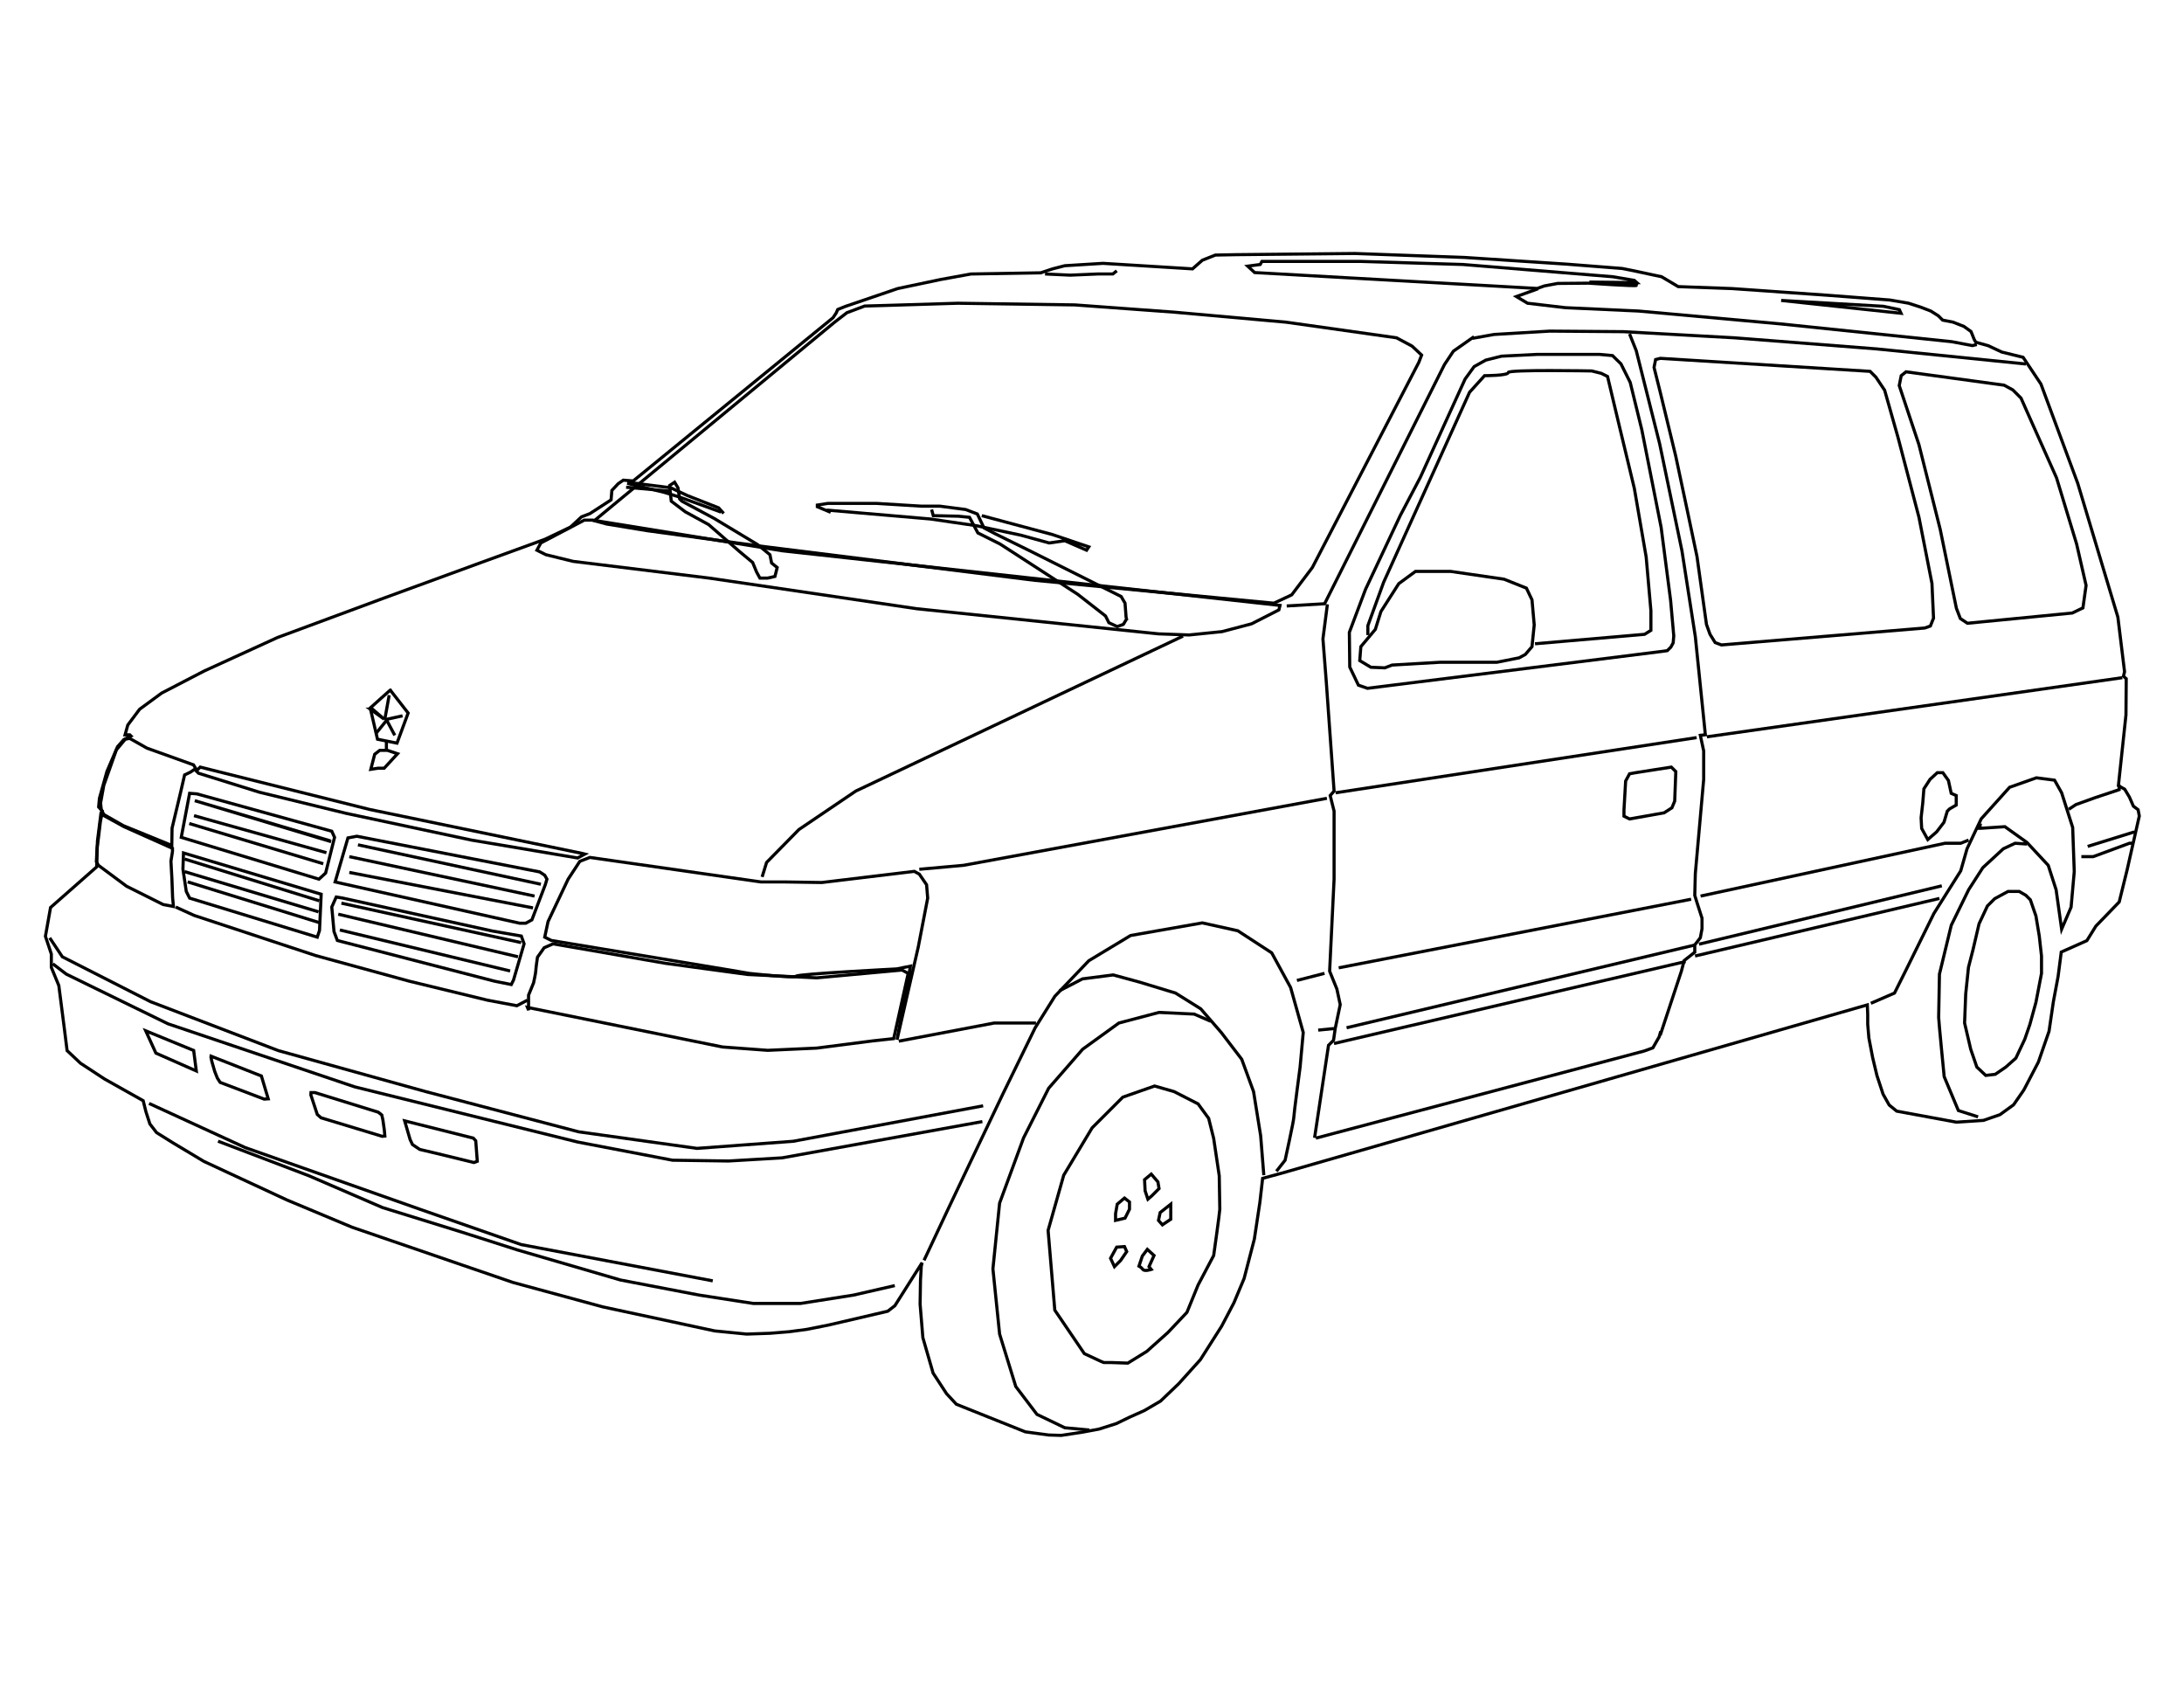 <?xml version="1.0" encoding="UTF-8" standalone="no"?>
<!-- Created with Inkscape (http://www.inkscape.org/) -->

<svg
   xmlns:dc="http://purl.org/dc/elements/1.1/"
   xmlns:cc="http://creativecommons.org/ns#"
   xmlns:rdf="http://www.w3.org/1999/02/22-rdf-syntax-ns#"
   xmlns:svg="http://www.w3.org/2000/svg"
   xmlns="http://www.w3.org/2000/svg"
   xmlns:sodipodi="http://sodipodi.sourceforge.net/DTD/sodipodi-0.dtd"
   xmlns:inkscape="http://www.inkscape.org/namespaces/inkscape"
   width="990"
   height="765"
   id="svg5592"
   version="1.1"
   inkscape:version="0.48.4 r9939"
   sodipodi:docname="Caravan.svg">
  <defs
     id="defs5594">
    <clipPath
       id="clipPath44-6"
       clipPathUnits="userSpaceOnUse">
      <path
         inkscape:connector-curvature="0"
         id="path46-9"
         d="m 349.807,599.514 45.293,0 0,-81.949 -45.293,0 0,81.949 z" />
    </clipPath>
    <clipPath
       id="clipPath24-7"
       clipPathUnits="userSpaceOnUse">
      <path
         inkscape:connector-curvature="0"
         id="path26-8"
         d="m 164.029,599.514 44.734,0 0,-81.949 -44.734,0 0,81.949 z" />
    </clipPath>
  </defs>
  <sodipodi:namedview
     id="base"
     pagecolor="#ffffff"
     bordercolor="#666666"
     borderopacity="1.0"
     inkscape:pageopacity="0.0"
     inkscape:pageshadow="2"
     inkscape:zoom="0.40100264"
     inkscape:cx="-423.70752"
     inkscape:cy="484.95183"
     inkscape:document-units="px"
     inkscape:current-layer="layer1"
     showgrid="false"
     inkscape:window-width="1536"
     inkscape:window-height="803"
     inkscape:window-x="-8"
     inkscape:window-y="-8"
     inkscape:window-maximized="1" />
  <g
     inkscape:label="Layer 1"
     inkscape:groupmode="layer"
     id="layer1"
     transform="translate(0,-287.362)">
    <g
       transform="matrix(2.614,0,0,2.614,-425.204,-704.676)"
       id="g5063-2-1">
      <path
         inkscape:connector-curvature="0"
         id="path8907-4-7"
         d="m 509.786,440.548 3.708,0.916 3.093,4.64 6.38,17.207 6.96,23.201 1.16,9.474 -0.193,0.773 0.483,0.435 -0.048,6.284 -1.31,12.262 1.094,0.615 0.82,1.367 0.684,1.572 0.82,0.615 0.205,1.094 -2.119,9.365 -1.367,5.537 -4.033,4.17 -1.572,2.529 -4.443,1.982 -0.547,4.238 -0.82,4.375 -0.752,5.127 -1.846,5.332 -2.529,4.853 -1.777,2.563 -2.358,1.709 -2.871,0.991 -4.682,0.308 -10.356,-1.914 -1.299,-1.06 -1.06,-1.88 -1.06,-3.213 -0.752,-3.144 -0.649,-3.384 -0.205,-2.392 0,-1.709 -0.068,-1.641 -101.577,29.188 -3.281,0.889 -0.478,4.17 -0.957,6.357 -1.777,6.836 -1.777,4.238 -2.119,4.033 -3.691,5.81 -3.76,4.17 -3.144,3.008 -2.803,1.641 -2.598,1.162 -2.256,1.094 -3.008,0.957 -2.939,0.547 -3.623,0.547 -2.187,-0.068 -4.033,-0.547 -11.962,-4.785 -1.709,-1.846 -2.324,-3.555 -1.777,-6.152 -0.478,-5.81 0.068,-4.17 0.137,-2.392 0.137,-0.615 -4.717,7.451 -1.23,0.957 -10.253,2.392 -3.76,0.752 -3.076,0.41 -3.349,0.273 -4.033,0.137 -5.537,-0.547 -19.413,-4.17 -15.585,-4.238 -27.889,-9.57 -11.279,-4.717 -14.423,-6.699 -5.468,-3.281 -2.734,-1.709 -1.162,-1.504 -0.684,-2.119 -0.478,-1.914 -6.699,-3.76 -4.17,-2.734 -2.324,-2.187 -0.478,-3.828 -0.957,-7.451 -1.299,-3.144 0,-2.324 -1.025,-3.076 0.889,-4.99 7.998,-7.041 0.137,-4.512 0.615,-4.853 0.205,-0.342 -0.615,-0.684 0.137,-1.504 1.299,-4.648 1.846,-4.306 1.094,-1.23 1.23,-0.615 -0.205,-0.205 -0.82,0 0.478,-1.709 2.051,-2.734 3.828,-2.803 7.382,-3.828 12.714,-5.81 18.456,-6.836 16.816,-6.152 11.074,-4.033 4.443,-2.119 1.914,-1.777 1.435,-0.547 3.691,-2.392 0.137,-1.641 1.094,-1.162 0.889,-0.615 1.709,0.137 34.657,-28.299 0.547,-0.82 0.273,-0.615 1.367,-0.547 3.418,-1.162 5.605,-1.914 7.451,-1.572 5.263,-0.957 12.099,-0.205 2.051,-0.684 2.119,-0.547 6.631,-0.41 15.517,0.957 1.709,-1.504 2.256,-0.889 3.623,-0.068 20.575,-0.205 19.003,0.684 17.704,1.162 9.638,0.752 2.051,0.41 4.785,1.025 2.529,1.504 0.342,0.205 9.365,0.342 16.611,1.162 10.732,0.82 3.213,0.547 2.119,0.684 1.777,0.684 1.299,0.82 0.752,0.752 1.777,0.342 1.914,0.752 1.23,0.889 0.547,1.367 0.273,0.478 2.187,0.615 z"
         style="fill:none;stroke:#000000;stroke-width:0.541px;stroke-linecap:butt;stroke-linejoin:miter;stroke-opacity:1" />
      <path
         inkscape:connector-curvature="0"
         id="path8909-3-4"
         d="m 438.285,428.414 8.169,0.58 c -0.048,0.193 -8.314,-0.387 -8.314,-0.387 l -5.365,0.048 -2.32,0.435 -1.208,0.435 -49.012,-2.755 -1.208,-1.112 2.175,-0.29 0.29,-0.532 17.111,0 17.739,0.532 26.004,2.127 3.722,0.628 0.435,0.387 z"
         style="fill:none;stroke:#000000;stroke-width:0.541px;stroke-linecap:butt;stroke-linejoin:miter;stroke-opacity:1" />
      <path
         inkscape:connector-curvature="0"
         id="path8911-5-0"
         d="m 493.193,443.978 17.014,2.32 1.493,0.813 1.435,1.435 1.914,4.306 4.238,9.502 3.486,11.484 1.641,7.177 -0.547,3.896 -1.846,0.889 -18.183,1.777 -1.23,-0.82 -0.684,-1.777 -2.803,-13.671 -3.691,-14.697 -3.418,-10.253 0.342,-1.709 z"
         style="fill:none;stroke:#000000;stroke-width:0.541px;stroke-linecap:butt;stroke-linejoin:miter;stroke-opacity:1" />
      <path
         inkscape:connector-curvature="0"
         id="path8913-2-9"
         d="m 450.589,441.642 36.366,2.256 1.025,1.025 1.504,2.256 2.324,8.203 3.623,13.808 2.256,11.484 0.273,6.015 -0.547,1.367 -0.957,0.342 -35.272,2.939 -1.094,-0.41 -0.889,-1.435 -0.615,-1.709 -1.641,-11.757 -1.641,-7.793 -2.051,-9.638 -2.666,-11.005 -1.094,-4.375 0.273,-1.367 z"
         style="fill:none;stroke:#000000;stroke-width:0.541px;stroke-linecap:butt;stroke-linejoin:miter;stroke-opacity:1" />
      <path
         inkscape:connector-curvature="0"
         id="path8915-1-4"
         d="m 451.068,492.431 -51.267,6.425 -1.572,-0.547 -1.504,-3.144 -0.068,-6.015 2.803,-7.451 6.015,-12.783 3.486,-6.631 7.767,-17.051 1.564,-2.157 2.017,-1.128 2.734,-0.684 6.186,-0.308 10.8,0 2.256,0.205 1.47,1.435 1.606,3.213 2.017,8.237 3.349,16.918 1.641,12.646 0.547,6.152 -0.103,1.213 -0.41,0.752 -0.615,0.598 z"
         style="fill:none;stroke:#000000;stroke-width:0.541px;stroke-linecap:butt;stroke-linejoin:miter;stroke-opacity:1" />
      <path
         inkscape:connector-curvature="0"
         id="path8917-5-88"
         d="m 444.278,519.961 0.29,-5.027 0.677,-1.257 1.063,-0.193 6.187,-0.967 0.773,0.773 -0.193,5.124 -0.483,1.16 -1.353,0.87 -5.994,1.063 -0.967,-0.483 z"
         style="fill:none;stroke:#000000;stroke-width:0.541px;stroke-linecap:butt;stroke-linejoin:miter;stroke-opacity:1" />
      <path
         inkscape:connector-curvature="0"
         id="path8919-1-2"
         d="m 402.13,485.546 3.093,-4.834 2.9,-2.127 6.09,0 9.28,1.353 3.867,1.547 0.967,2.03 0.387,4.35 -0.387,3.77 -1.16,1.353 -1.063,0.58 -3.867,0.773 -9.86,0 -8.314,0.483 -1.257,0.483 -2.417,-0.097 -1.933,-1.16 0.193,-2.417 2.513,-2.997 z"
         style="fill:none;stroke:#000000;stroke-width:0.541px;stroke-linecap:butt;stroke-linejoin:miter;stroke-opacity:1" />
      <path
         inkscape:connector-curvature="0"
         id="path8921-8-4"
         d="m 492.323,433.827 -20.784,-2.223 17.739,1.015 2.755,0.58 z"
         style="fill:none;stroke:#000000;stroke-width:0.541px;stroke-linecap:butt;stroke-linejoin:miter;stroke-opacity:1" />
      <path
         inkscape:connector-curvature="0"
         id="path8923-0-5"
         d="m 265.728,469.789 41.665,-34.415 2.127,-1.643 3.093,-1.16 3.48,-0.097 12.664,-0.387 20.301,0.29 17.207,1.257 19.431,1.74 19.141,2.707 2.707,1.45 1.643,1.547 -0.483,1.257 -18.464,35.575 -3.577,4.737 -3.093,1.45 -41.472,-3.963 -48.045,-5.994 -19.141,-2.61 -7.057,-1.16 z"
         style="fill:none;stroke:#000000;stroke-width:0.541px;stroke-linecap:butt;stroke-linejoin:miter;stroke-opacity:1" />
      <path
         inkscape:connector-curvature="0"
         id="path8925-2-5"
         d="m 384.439,485.256 -4.737,2.417 -5.124,1.353 -5.704,0.58 -5.317,-0.193 -41.858,-4.35 -36.058,-5.317 -23.588,-2.9 -4.737,-1.16 -1.547,-0.773 0.677,-1.257 7.54,-3.963 1.45,0 32.868,5.317 86.327,9.474 z"
         style="fill:none;stroke:#000000;stroke-width:0.541px;stroke-linecap:butt;stroke-linejoin:miter;stroke-opacity:1" />
      <path
         inkscape:connector-curvature="0"
         id="path8927-2-17"
         d="m 318.22,559.789 3.673,-16.047 1.643,-8.507 -0.193,-2.32 -1.257,-1.837 -0.87,-0.483 -16.047,1.933 -6.38,-0.097 -4.157,0 -29.678,-4.253 -1.74,0.677 -2.03,3.093 -3.48,7.347 -0.58,2.707 1.16,0.58 30.935,5.124 3.383,0.58 c 0,0 7.83,0.87 8.12,0.483 0.29,-0.387 17.401,-1.257 17.401,-1.257 l 2.417,-0.483 z"
         style="fill:none;stroke:#000000;stroke-width:0.541px;stroke-linecap:butt;stroke-linejoin:miter;stroke-opacity:1" />
      <path
         inkscape:connector-curvature="0"
         id="path8929-7-1"
         d="m 254.128,554.182 33.835,6.864 7.83,0.58 8.507,-0.387 9.764,-1.257 3.577,-0.387 2.513,-11.31 -1.063,-0.58 -14.791,1.353 -11.987,-0.58 -14.211,-1.933 -19.527,-3.383 -1.547,0.677 -1.16,1.643 c 0,0 -0.29,1.933 -0.29,2.32 0,0.387 -0.387,2.127 -0.387,2.127 l -0.87,2.127 0,2.61 z"
         style="fill:none;stroke:#000000;stroke-width:0.541px;stroke-linecap:butt;stroke-linejoin:miter;stroke-opacity:1" />
      <path
         inkscape:connector-curvature="0"
         id="path8931-8-1"
         d="m 230.347,499.177 3.093,3.963 -1.933,5.22 -3.383,-0.677 -1.257,-5.414 c 0,0 3.867,-3.48 3.48,-3.093 z"
         style="fill:none;stroke:#000000;stroke-width:0.541px;stroke-linecap:butt;stroke-linejoin:miter;stroke-opacity:1" />
      <path
         inkscape:connector-curvature="0"
         id="path8933-7-5"
         d="m 231.12,507.007 -1.547,-2.9"
         style="fill:none;stroke:#000000;stroke-width:0.541px;stroke-linecap:butt;stroke-linejoin:miter;stroke-opacity:1" />
      <path
         inkscape:connector-curvature="0"
         id="path8935-4-2"
         d="m 227.833,506.717 2.03,-2.513"
         style="fill:none;stroke:#000000;stroke-width:0.541px;stroke-linecap:butt;stroke-linejoin:miter;stroke-opacity:1" />
      <path
         inkscape:connector-curvature="0"
         id="path8937-3-7"
         d="m 229.283,504.203 -2.03,-1.74 -0.387,0 z"
         style="fill:none;stroke:#000000;stroke-width:0.541px;stroke-linecap:butt;stroke-linejoin:miter;stroke-opacity:1" />
      <path
         inkscape:connector-curvature="0"
         id="path8939-3-61"
         d="m 230.153,500.047 -0.773,4.253"
         style="fill:none;stroke:#000000;stroke-width:0.541px;stroke-linecap:butt;stroke-linejoin:miter;stroke-opacity:1" />
      <path
         inkscape:connector-curvature="0"
         id="path8941-4-4"
         d="m 232.473,503.623 -3.093,0.677"
         style="fill:none;stroke:#000000;stroke-width:0.541px;stroke-linecap:butt;stroke-linejoin:miter;stroke-opacity:1" />
      <path
         inkscape:connector-curvature="0"
         id="path8943-1-2"
         d="m 229.67,508.07 0,1.353"
         style="fill:none;stroke:#000000;stroke-width:0.541px;stroke-linecap:butt;stroke-linejoin:miter;stroke-opacity:1" />
      <path
         inkscape:connector-curvature="0"
         id="path8945-9-3"
         d="m 231.603,510.197 -2.32,2.513 -1.063,0 -1.257,0.193 0.677,-2.61 0.87,-0.677 1.353,0 z"
         style="fill:none;stroke:#000000;stroke-width:0.541px;stroke-linecap:butt;stroke-linejoin:miter;stroke-opacity:1" />
      <path
         inkscape:connector-curvature="0"
         id="path8947-3-2"
         d="m 185.153,507.539 2.997,1.692 8.072,2.9 0.387,0.628 -0.918,0.628 -1.015,0.483 -0.677,2.948 -1.498,6.284 -0.048,2.997 -8.41,-3.432 -3.383,-1.933 -0.435,-0.87 -0.121,-1.112 0.556,-3.069 2.175,-6.139 1.547,-1.861 z"
         style="fill:none;stroke:#000000;stroke-width:0.541px;stroke-linecap:butt;stroke-linejoin:miter;stroke-opacity:1" />
      <path
         inkscape:connector-curvature="0"
         id="path8949-6-2"
         d="m 179.74,529.555 4.882,3.625 6.332,3.166 1.788,0.338 -0.145,-1.523 -0.121,-3.263 -0.169,-3.069 0.266,-1.668 0,-0.556 -8.386,-3.746 -3.867,-2.127 -0.242,1.208 -0.338,2.803 -0.242,1.788 -0.121,2.393 z"
         style="fill:none;stroke:#000000;stroke-width:0.541px;stroke-linecap:butt;stroke-linejoin:miter;stroke-opacity:1" />
      <path
         inkscape:connector-curvature="0"
         id="path8951-5-16"
         d="m 196.705,565.202 -0.459,-3.553 -8.314,-3.408 1.764,3.867 z"
         style="fill:none;stroke:#000000;stroke-width:0.541px;stroke-linecap:butt;stroke-linejoin:miter;stroke-opacity:1" />
      <path
         inkscape:connector-curvature="0"
         id="path8953-0-8"
         d="m 199.267,562.641 8.725,3.432 1.184,3.963 -0.701,0.048 -7.637,-2.9 -0.483,-0.749 -0.459,-1.16 -0.483,-1.668 -0.169,-0.773 z"
         style="fill:none;stroke:#000000;stroke-width:0.541px;stroke-linecap:butt;stroke-linejoin:miter;stroke-opacity:1" />
      <path
         inkscape:connector-curvature="0"
         id="path8955-8-5"
         d="m 218.335,573.323 10.61,3.214 0.459,-0.048 -0.097,-1.063 -0.242,-1.716 -0.193,-0.87 -0.604,-0.483 -10.996,-3.408 -0.677,0 -0.024,0.411 1.112,3.383 z"
         style="fill:none;stroke:#000000;stroke-width:0.541px;stroke-linecap:butt;stroke-linejoin:miter;stroke-opacity:1" />
      <path
         inkscape:connector-curvature="0"
         id="path8957-7-7"
         d="m 232.836,573.854 0.943,3.238 0.411,0.87 1.257,0.846 2.973,0.701 6.429,1.571 0.58,-0.218 -0.266,-3.553 -0.411,-0.459 z"
         style="fill:none;stroke:#000000;stroke-width:0.541px;stroke-linecap:butt;stroke-linejoin:miter;stroke-opacity:1" />
      <path
         inkscape:connector-curvature="0"
         id="path8959-3-6"
         d="m 251.711,549.445 1.837,-6.284 -0.483,-1.353 -5.027,-0.87 -25.908,-5.704 -1.16,-0.193 -0.773,1.74 0.387,4.253 0.58,1.547 27.261,7.057 2.9,0.58 z"
         style="fill:none;stroke:#000000;stroke-width:0.541px;stroke-linecap:butt;stroke-linejoin:miter;stroke-opacity:1" />
      <path
         inkscape:connector-curvature="0"
         id="path8961-2-18"
         d="m 220.776,532.431 2.223,-7.637 1.547,-0.29 31.708,6.187 0.87,0.58 0.387,0.677 -0.29,0.967 -2.32,6.09 -1.063,0.58 -1.063,0 z"
         style="fill:none;stroke:#000000;stroke-width:0.541px;stroke-linecap:butt;stroke-linejoin:miter;stroke-opacity:1" />
      <path
         inkscape:connector-curvature="0"
         id="path8963-6-92"
         d="m 217.973,531.948 -23.878,-7.25 1.45,-7.637 1.257,0.097 23.394,6.477 0.483,1.063 -1.547,6.187 z"
         style="fill:none;stroke:#000000;stroke-width:0.541px;stroke-linecap:butt;stroke-linejoin:miter;stroke-opacity:1" />
      <path
         inkscape:connector-curvature="0"
         id="path8965-9-7"
         d="m 218.36,534.558 -0.29,6.284 -0.387,1.16 -22.137,-6.767 -0.58,-1.16 -0.58,-3.867 0.097,-2.803 z"
         style="fill:none;stroke:#000000;stroke-width:0.541px;stroke-linecap:butt;stroke-linejoin:miter;stroke-opacity:1" />
      <path
         inkscape:connector-curvature="0"
         id="path8967-4-9"
         d="m 353.601,615.568 -2.9,-1.353 -5.124,-7.54 -1.16,-13.824 2.707,-9.57 4.93,-8.217 5.317,-5.317 5.51,-1.933 3.383,0.967 4.157,2.127 1.837,2.513 0.87,3.48 0.967,6.477 c 0,0 0.097,5.317 0.097,5.8 0,0.483 -1.063,8.024 -1.063,8.024 l -2.707,5.124 -1.933,4.737 -3.287,3.48 -3.673,3.287 -3.287,2.03 -2.803,-0.097 -1.353,0 z"
         style="fill:none;stroke:#000000;stroke-width:0.541px;stroke-linecap:butt;stroke-linejoin:miter;stroke-opacity:1" />
      <path
         inkscape:connector-curvature="0"
         id="path8969-2-5"
         d="m 510.884,534.075 1.933,0 1.16,0.677 0.773,0.773 0.967,2.803 0.58,3.48 0.387,3.48 0,2.997 -0.967,5.027 -1.063,3.867 -0.87,2.513 -1.547,3.287 -1.74,1.547 -1.837,1.257 -1.643,0.193 -1.547,-1.45 -1.063,-3.093 -1.063,-4.543 0.193,-5.027 0.483,-4.64 0.773,-2.997 1.063,-4.543 1.45,-3.093 1.257,-1.257 z"
         style="fill:none;stroke:#000000;stroke-width:0.541px;stroke-linecap:butt;stroke-linejoin:miter;stroke-opacity:1" />
      <path
         inkscape:connector-curvature="0"
         id="path8971-4-4"
         d="m 501.024,517.061 -0.483,-2.223 -0.967,-1.353 -0.967,0 -1.257,1.16 -1.063,1.643 -0.193,2.417 -0.29,2.61 0.097,1.837 1.063,1.933 1.547,-1.353 1.257,-1.643 0.58,-1.933 0.387,-0.387 1.16,-0.677 0,-1.643 z"
         style="fill:none;stroke:#000000;stroke-width:0.541px;stroke-linecap:butt;stroke-linejoin:miter;stroke-opacity:1" />
      <path
         inkscape:connector-curvature="0"
         id="path8973-2-3"
         d="m 450.562,559.016 3.673,-11.117 0.483,-1.837 1.837,-1.45 0,-1.257 0.967,-1.257 0.29,-1.547 0,-1.837 -0.87,-2.707 -0.387,-1.257 0.097,-3.77 1.45,-16.337 0,-4.93 -0.58,-2.707 0.87,-0.097 -1.74,-17.014 -2.32,-14.887 -3.867,-18.561 -4.06,-16.144 -1.16,-2.9"
         style="fill:none;stroke:#000000;stroke-width:0.541px;stroke-linecap:butt;stroke-linejoin:miter;stroke-opacity:1" />
      <path
         inkscape:connector-curvature="0"
         id="path8975-6-12"
         d="m 513.977,442.624 -25.811,-2.61 -24.748,-1.933 -19.237,-1.063 -12.76,-0.097 -9.667,0.58 -3.77,0.677 0,0 0,0 0,0"
         style="fill:none;stroke:#000000;stroke-width:0.541px;stroke-linecap:butt;stroke-linejoin:miter;stroke-opacity:1" />
      <path
         inkscape:connector-curvature="0"
         id="path8977-5-3"
         d="m 385.793,484.579 6.574,-0.387 20.784,-41.472 1.547,-2.32 3.577,-2.513"
         style="fill:none;stroke:#000000;stroke-width:0.541px;stroke-linecap:butt;stroke-linejoin:miter;stroke-opacity:1" />
      <path
         inkscape:connector-curvature="0"
         id="path8979-7-3"
         d="m 429.391,429.574 -3.77,1.353 1.933,1.16 6.574,0.773 12.664,0.58 24.554,2.223 29.774,3.093 3.577,0.677 0.773,-0.193"
         style="fill:none;stroke:#000000;stroke-width:0.541px;stroke-linecap:butt;stroke-linejoin:miter;stroke-opacity:1" />
      <path
         inkscape:connector-curvature="0"
         id="path8981-7-41"
         d="m 390.626,576.803 2.417,-16.047 0.87,-0.87 0.29,-2.03 0.87,-4.157 -0.58,-2.707 -1.257,-3.093 0.773,-15.951 0,-11.794 -0.677,-2.707 0.677,-0.773 -1.353,-18.947 -0.58,-7.444 0.773,-5.994"
         style="fill:none;stroke:#000000;stroke-width:0.541px;stroke-linecap:butt;stroke-linejoin:miter;stroke-opacity:1" />
      <path
         inkscape:connector-curvature="0"
         id="path8983-5-1"
         d="m 294.826,531.561 0.773,-2.513 5.607,-5.704 9.86,-6.67 56.745,-26.874"
         style="fill:none;stroke:#000000;stroke-width:0.541px;stroke-linecap:butt;stroke-linejoin:miter;stroke-opacity:1" />
      <path
         inkscape:connector-curvature="0"
         id="path8985-9-38"
         d="m 197.382,512.517 29.388,7.347 36.928,7.637 0.387,0.097 -1.257,0.677 -18.367,-3.093 -21.751,-4.64 -15.081,-3.673 -10.537,-3.287 -0.387,-0.387 z"
         style="fill:none;stroke:#000000;stroke-width:0.541px;stroke-linecap:butt;stroke-linejoin:miter;stroke-opacity:1" />
      <path
         inkscape:connector-curvature="0"
         id="path8987-2-7"
         d="m 171.286,542.126 2.187,3.281 15.312,7.793 22.147,8.476 25.565,7.109 26.522,6.972 20.507,2.871 16.679,-1.23 32.948,-6.152"
         style="fill:none;stroke:#000000;stroke-width:0.541px;stroke-linecap:butt;stroke-linejoin:miter;stroke-opacity:1" />
      <path
         inkscape:connector-curvature="0"
         id="path8989-7-42"
         d="m 333.017,573.98 -34.725,6.289 -9.296,0.547 -9.707,-0.137 -16.405,-3.144 -38.69,-9.57 -32.401,-10.937 -17.636,-8.613 -2.324,-1.777"
         style="fill:none;stroke:#000000;stroke-width:0.541px;stroke-linecap:butt;stroke-linejoin:miter;stroke-opacity:1" />
      <path
         inkscape:connector-curvature="0"
         id="path8991-6-77"
         d="m 188.512,570.835 16.679,7.656 30.213,10.664 17.636,6.152 33.221,6.289"
         style="fill:none;stroke:#000000;stroke-width:0.541px;stroke-linecap:butt;stroke-linejoin:miter;stroke-opacity:1" />
      <path
         inkscape:connector-curvature="0"
         id="path8993-0-93"
         d="m 391.256,558.121 2.734,-0.273"
         style="fill:none;stroke:#000000;stroke-width:0.541px;stroke-linecap:butt;stroke-linejoin:miter;stroke-opacity:1" />
      <path
         inkscape:connector-curvature="0"
         id="path8995-4-19"
         d="m 318.525,560.035 16.542,-3.144 4.785,0 2.461,0"
         style="fill:none;stroke:#000000;stroke-width:0.541px;stroke-linecap:butt;stroke-linejoin:miter;stroke-opacity:1" />
      <path
         inkscape:connector-curvature="0"
         id="path8997-2-8"
         d="m 322.9,598.041 4.238,-9.023 3.828,-8.066 5.605,-11.757 5.605,-11.484 3.418,-5.468 5.879,-6.152 7.246,-4.375 12.441,-2.187 6.152,1.367 5.879,3.828 3.281,6.015 2.187,7.793 -0.547,6.015 c 0,0 -1.094,8.203 -1.094,8.75 0,0.547 -1.504,7.382 -1.504,7.382 l -1.504,1.914"
         style="fill:none;stroke:#000000;stroke-width:0.541px;stroke-linecap:butt;stroke-linejoin:miter;stroke-opacity:1" />
      <path
         inkscape:connector-curvature="0"
         id="path8999-3-65"
         d="m 381.823,583.276 -0.547,-6.836 -1.23,-7.656 -2.051,-5.605 -3.555,-4.648 -3.555,-4.101 -4.375,-2.734 -6.289,-1.914 -4.512,-1.23 -5.332,0.684 -3.965,2.051"
         style="fill:none;stroke:#000000;stroke-width:0.541px;stroke-linecap:butt;stroke-linejoin:miter;stroke-opacity:1" />
      <path
         inkscape:connector-curvature="0"
         id="path9001-8-0"
         d="m 396.178,557.711 60.427,-14.355"
         style="fill:none;stroke:#000000;stroke-width:0.541px;stroke-linecap:butt;stroke-linejoin:miter;stroke-opacity:1" />
      <path
         inkscape:connector-curvature="0"
         id="path9003-8-2"
         d="M 393.991,560.445 454.964,546.227"
         style="fill:none;stroke:#000000;stroke-width:0.541px;stroke-linecap:butt;stroke-linejoin:miter;stroke-opacity:1" />
      <path
         inkscape:connector-curvature="0"
         id="path9005-7-8"
         d="m 457.288,543.22 42.107,-10.117"
         style="fill:none;stroke:#000000;stroke-width:0.541px;stroke-linecap:butt;stroke-linejoin:miter;stroke-opacity:1" />
      <path
         inkscape:connector-curvature="0"
         id="path9007-9-6"
         d="m 456.605,545.27 42.381,-9.98"
         style="fill:none;stroke:#000000;stroke-width:0.541px;stroke-linecap:butt;stroke-linejoin:miter;stroke-opacity:1" />
      <path
         inkscape:connector-curvature="0"
         id="path9009-1-0"
         d="m 394.811,547.321 61.11,-11.894"
         style="fill:none;stroke:#000000;stroke-width:0.541px;stroke-linecap:butt;stroke-linejoin:miter;stroke-opacity:1" />
      <path
         inkscape:connector-curvature="0"
         id="path9011-3-24"
         d="m 387.565,549.508 4.785,-1.23"
         style="fill:none;stroke:#000000;stroke-width:0.541px;stroke-linecap:butt;stroke-linejoin:miter;stroke-opacity:1" />
      <path
         inkscape:connector-curvature="0"
         id="path9013-6-86"
         d="m 457.562,534.88 42.381,-9.16 2.734,0 1.367,-0.547"
         style="fill:none;stroke:#000000;stroke-width:0.541px;stroke-linecap:butt;stroke-linejoin:miter;stroke-opacity:1" />
      <path
         inkscape:connector-curvature="0"
         id="path9015-3-50"
         d="m 487.092,553.473 4.101,-1.777 1.914,-3.828 4.922,-9.98 4.648,-7.382 1.094,-3.828 2.461,-5.195 4.922,-5.468 4.648,-1.641 3.144,0.41 1.23,2.187 1.914,6.015 0.273,7.656 -0.547,6.152 -1.641,3.828 -0.957,-6.836 -1.367,-4.238 -3.691,-3.965 -3.828,-2.734 -4.101,0.273 -0.273,0 0.137,-0.82"
         style="fill:none;stroke:#000000;stroke-width:0.541px;stroke-linecap:butt;stroke-linejoin:miter;stroke-opacity:1" />
      <path
         inkscape:connector-curvature="0"
         id="path9017-3-9"
         d="m 521.407,519.842 1.23,-0.82 3.418,-1.23 4.101,-1.367 0,-0.82"
         style="fill:none;stroke:#000000;stroke-width:0.541px;stroke-linecap:butt;stroke-linejoin:miter;stroke-opacity:1" />
      <path
         inkscape:connector-curvature="0"
         id="path9019-4-0"
         d="m 524.688,526.267 7.929,-2.461 0.273,0"
         style="fill:none;stroke:#000000;stroke-width:0.541px;stroke-linecap:butt;stroke-linejoin:miter;stroke-opacity:1" />
      <path
         inkscape:connector-curvature="0"
         id="path9021-7-0"
         d="m 523.594,528.044 2.051,0 6.289,-2.324 0.547,0"
         style="fill:none;stroke:#000000;stroke-width:0.541px;stroke-linecap:butt;stroke-linejoin:miter;stroke-opacity:1" />
      <path
         inkscape:connector-curvature="0"
         id="path9023-7-61"
         d="M 458.656,507.264 530.703,497.011"
         style="fill:none;stroke:#000000;stroke-width:0.541px;stroke-linecap:butt;stroke-linejoin:miter;stroke-opacity:1" />
      <path
         inkscape:connector-curvature="0"
         id="path9025-2-38"
         d="m 456.878,507.401 -62.614,9.57"
         style="fill:none;stroke:#000000;stroke-width:0.541px;stroke-linecap:butt;stroke-linejoin:miter;stroke-opacity:1" />
      <path
         inkscape:connector-curvature="0"
         id="path9027-6-9"
         d="m 392.76,517.928 -63.024,11.621 -7.656,0.684"
         style="fill:none;stroke:#000000;stroke-width:0.541px;stroke-linecap:butt;stroke-linejoin:miter;stroke-opacity:1" />
      <path
         inkscape:connector-curvature="0"
         id="path9029-4-3"
         d="m 505.685,573.16 -3.418,-1.094 -2.461,-5.879 c 0,0 -0.957,-9.707 -0.957,-10.253 0,-0.547 0.137,-7.519 0.137,-7.519 l 2.051,-8.476 3.008,-6.152 2.461,-3.828 3.555,-3.281 2.051,-0.957 2.051,0.137"
         style="fill:none;stroke:#000000;stroke-width:0.541px;stroke-linecap:butt;stroke-linejoin:miter;stroke-opacity:1" />
      <path
         inkscape:connector-curvature="0"
         id="path9031-6-4"
         d="m 220.092,525.447 -23.651,-7.109 23.515,6.972"
         style="fill:none;stroke:#000000;stroke-width:0.541px;stroke-linecap:butt;stroke-linejoin:miter;stroke-opacity:1" />
      <path
         inkscape:connector-curvature="0"
         id="path9033-1-4"
         d="m 196.304,520.935 22.968,6.425"
         style="fill:none;stroke:#000000;stroke-width:0.541px;stroke-linecap:butt;stroke-linejoin:miter;stroke-opacity:1" />
      <path
         inkscape:connector-curvature="0"
         id="path9035-6-6"
         d="m 195.484,522.303 23.241,6.972"
         style="fill:none;stroke:#000000;stroke-width:0.541px;stroke-linecap:butt;stroke-linejoin:miter;stroke-opacity:1" />
      <path
         inkscape:connector-curvature="0"
         id="path9037-2-0"
         d="m 224.74,525.994 31.717,6.836"
         style="fill:none;stroke:#000000;stroke-width:0.541px;stroke-linecap:butt;stroke-linejoin:miter;stroke-opacity:1" />
      <path
         inkscape:connector-curvature="0"
         id="path9039-8-6"
         d="m 223.237,528.044 32.127,6.836"
         style="fill:none;stroke:#000000;stroke-width:0.541px;stroke-linecap:butt;stroke-linejoin:miter;stroke-opacity:1" />
      <path
         inkscape:connector-curvature="0"
         id="path9041-5-6"
         d="m 223.237,530.779 31.854,6.152"
         style="fill:none;stroke:#000000;stroke-width:0.541px;stroke-linecap:butt;stroke-linejoin:miter;stroke-opacity:1" />
      <path
         inkscape:connector-curvature="0"
         id="path9043-2-1"
         d="m 194.664,528.455 23.378,7.246"
         style="fill:none;stroke:#000000;stroke-width:0.541px;stroke-linecap:butt;stroke-linejoin:miter;stroke-opacity:1" />
      <path
         inkscape:connector-curvature="0"
         id="path9045-4-8"
         d="m 194.664,530.642 23.241,6.972"
         style="fill:none;stroke:#000000;stroke-width:0.541px;stroke-linecap:butt;stroke-linejoin:miter;stroke-opacity:1" />
      <path
         inkscape:connector-curvature="0"
         id="path9047-6-49"
         d="m 195.211,532.419 22.968,7.109"
         style="fill:none;stroke:#000000;stroke-width:0.541px;stroke-linecap:butt;stroke-linejoin:miter;stroke-opacity:1" />
      <path
         inkscape:connector-curvature="0"
         id="path9049-4-63"
         d="m 221.869,536.11 31.17,6.836"
         style="fill:none;stroke:#000000;stroke-width:0.541px;stroke-linecap:butt;stroke-linejoin:miter;stroke-opacity:1" />
      <path
         inkscape:connector-curvature="0"
         id="path9051-1-7"
         d="m 221.323,538.024 31.17,7.382"
         style="fill:none;stroke:#000000;stroke-width:0.541px;stroke-linecap:butt;stroke-linejoin:miter;stroke-opacity:1" />
      <path
         inkscape:connector-curvature="0"
         id="path9053-4-88"
         d="m 221.596,540.759 29.53,7.109"
         style="fill:none;stroke:#000000;stroke-width:0.541px;stroke-linecap:butt;stroke-linejoin:miter;stroke-opacity:1" />
      <path
         inkscape:connector-curvature="0"
         id="path9055-6-2"
         d="m 390.846,576.851 56.941,-15.107 1.504,-0.547 1.094,-1.914 0.273,-0.957"
         style="fill:none;stroke:#000000;stroke-width:0.541px;stroke-linecap:butt;stroke-linejoin:miter;stroke-opacity:1" />
      <path
         inkscape:connector-curvature="0"
         id="path9057-6-91"
         d="m 343.885,427.014 4.375,0.205 4.785,-0.205 2.598,0 0.684,-0.547"
         style="fill:none;stroke:#000000;stroke-width:0.541px;stroke-linecap:butt;stroke-linejoin:miter;stroke-opacity:1" />
      <path
         inkscape:connector-curvature="0"
         id="path9059-6-3"
         d="m 193.129,536.781 3.19,1.45 21.074,6.96 16.241,4.447 13.534,3.287 5.124,0.967 1.837,-0.967"
         style="fill:none;stroke:#000000;stroke-width:0.541px;stroke-linecap:butt;stroke-linejoin:miter;stroke-opacity:1" />
      <path
         inkscape:connector-curvature="0"
         id="path9061-9-5"
         d="m 428.852,491.132 19.003,-1.641 1.094,-0.684 0,-3.418 -0.82,-9.296 -2.051,-11.894 -2.598,-10.8 -2.051,-8.613 -1.094,-0.547 -1.641,-0.41 c 0,0 -14.492,-0.273 -14.492,0.273 0,0.547 -4.101,0.547 -4.101,0.547 l -2.598,2.871 -14.902,32.948 -2.734,7.519 0,1.641"
         style="fill:none;stroke:#000000;stroke-width:0.541px;stroke-linecap:butt;stroke-linejoin:miter;stroke-opacity:1" />
      <path
         inkscape:connector-curvature="0"
         id="path9063-6-9"
         d="m 317.833,602.42 -7.154,1.643 -9.184,1.45 -8.217,0 -9.377,-1.45 -13.631,-2.61 -17.884,-5.22 -9.667,-3.093 -13.727,-4.253 -12.76,-5.51 -15.757,-5.994"
         style="fill:none;stroke:#000000;stroke-width:0.541px;stroke-linecap:butt;stroke-linejoin:miter;stroke-opacity:1" />
      <path
         inkscape:connector-curvature="0"
         id="path9065-5-8"
         d="m 362.398,586.857 1.257,-1.257 -0.193,-1.16 -1.16,-1.353 -1.16,0.967 0.097,1.933 0.483,1.45 z"
         style="fill:none;stroke:#000000;stroke-width:0.541px;stroke-linecap:butt;stroke-linejoin:miter;stroke-opacity:1" />
      <path
         inkscape:connector-curvature="0"
         id="path9067-8-4"
         d="m 364.235,591.883 1.45,-0.967 0,-2.61 -1.837,1.45 -0.29,1.353 z"
         style="fill:none;stroke:#000000;stroke-width:0.541px;stroke-linecap:butt;stroke-linejoin:miter;stroke-opacity:1" />
      <path
         inkscape:connector-curvature="0"
         id="path9069-5-0"
         d="m 361.915,599.134 0.87,-1.933 -1.16,-1.063 -0.87,1.16 -0.58,1.74 c 0,0 0.387,0.193 0.677,0.58 0.29,0.387 1.45,0 1.45,0 z"
         style="fill:none;stroke:#000000;stroke-width:0.541px;stroke-linecap:butt;stroke-linejoin:miter;stroke-opacity:1" />
      <path
         inkscape:connector-curvature="0"
         id="path9071-8-7"
         d="m 356.985,598.07 1.063,-1.547 -0.387,-0.87 -1.353,0.097 -1.063,1.933 0.677,1.45 z"
         style="fill:none;stroke:#000000;stroke-width:0.541px;stroke-linecap:butt;stroke-linejoin:miter;stroke-opacity:1" />
      <path
         inkscape:connector-curvature="0"
         id="path9073-1-6"
         d="m 357.758,590.723 0.773,-1.547 0,-1.257 -0.87,-0.677 -1.257,1.063 -0.29,1.643 0,1.16 z"
         style="fill:none;stroke:#000000;stroke-width:0.541px;stroke-linecap:butt;stroke-linejoin:miter;stroke-opacity:1" />
      <path
         inkscape:connector-curvature="0"
         id="path9075-1-3"
         d="m 351.571,627.458 -4.253,-0.387 -4.834,-2.32 -3.673,-4.834 -2.803,-9.087 -1.16,-11.31 1.16,-11.407 4.157,-11.31 4.35,-8.604 5.897,-6.767 6.284,-4.543 6.96,-1.837 6.09,0.29 2.9,1.257"
         style="fill:none;stroke:#000000;stroke-width:0.541px;stroke-linecap:butt;stroke-linejoin:miter;stroke-opacity:1" />
      <path
         inkscape:connector-curvature="0"
         id="path9077-2-6"
         d="m 357.952,486.706 -0.193,-2.61 -0.677,-1.16 -15.854,-7.927 -5.897,-2.9 -2.03,-1.063 -1.16,-2.417 -2.03,-0.773 -4.447,-0.58 -3.19,0 -7.83,-0.483 -7.25,0 -1.16,0 -1.837,0.29 0,0.29 2.32,0.967"
         style="fill:none;stroke:#000000;stroke-width:0.541px;stroke-linecap:butt;stroke-linejoin:miter;stroke-opacity:1" />
      <path
         inkscape:connector-curvature="0"
         id="path9079-7-1"
         d="m 324.214,467.855 0.29,1.063 4.35,0.097 1.933,0.193 1.45,2.707 3.867,1.933 13.437,8.7 4.834,3.77 0.58,1.16 1.45,0.677 1.063,-0.387 0.58,-0.967 0.193,-0.097"
         style="fill:none;stroke:#000000;stroke-width:0.541px;stroke-linecap:butt;stroke-linejoin:miter;stroke-opacity:1" />
      <path
         inkscape:connector-curvature="0"
         id="path9081-7-5"
         d="m 297.049,479.456 0.387,-1.547 -0.967,-0.773 -0.29,-1.45 -2.127,-1.74 -7.54,-4.544 -5.607,-2.997 -0.387,-0.387 -0.29,-1.933 -0.58,-0.967 -0.87,0.58 0.29,2.707 2.417,1.837 4.06,2.223 5.317,4.64 2.32,1.933 0.677,1.643 0.58,1.063 1.353,0 z"
         style="fill:none;stroke:#000000;stroke-width:0.541px;stroke-linecap:butt;stroke-linejoin:miter;stroke-opacity:1" />
      <path
         inkscape:connector-curvature="0"
         id="path9083-1-4"
         d="m 271.432,463.119 7.54,0.967 2.9,1.353 5.414,2.127 0.87,0.967"
         style="fill:none;stroke:#000000;stroke-width:0.541px;stroke-linecap:butt;stroke-linejoin:miter;stroke-opacity:1" />
      <path
         inkscape:connector-curvature="0"
         id="path9085-4-2"
         d="m 271.238,463.989 7.54,0.677"
         style="fill:none;stroke:#000000;stroke-width:0.541px;stroke-linecap:butt;stroke-linejoin:miter;stroke-opacity:1" />
      <path
         inkscape:connector-curvature="0"
         id="path9087-1-09"
         d="m 306.04,467.952 17.981,1.547 7.927,1.16 7.734,1.643 4.93,1.353 2.707,-0.387 3.77,1.643 0.387,-0.58 -6.284,-2.127 -12.277,-3.287"
         style="fill:none;stroke:#000000;stroke-width:0.541px;stroke-linecap:butt;stroke-linejoin:miter;stroke-opacity:1" />
      <path
         inkscape:connector-curvature="0"
         id="path9089-7-73"
         d="m 287.697,468.301 -7.177,-2.598 -2.666,-0.82 -6.425,-1.572"
         style="fill:none;stroke:#000000;stroke-width:0.541px;stroke-linecap:butt;stroke-linejoin:miter;stroke-opacity:1" />
    </g>
  </g>
</svg>
